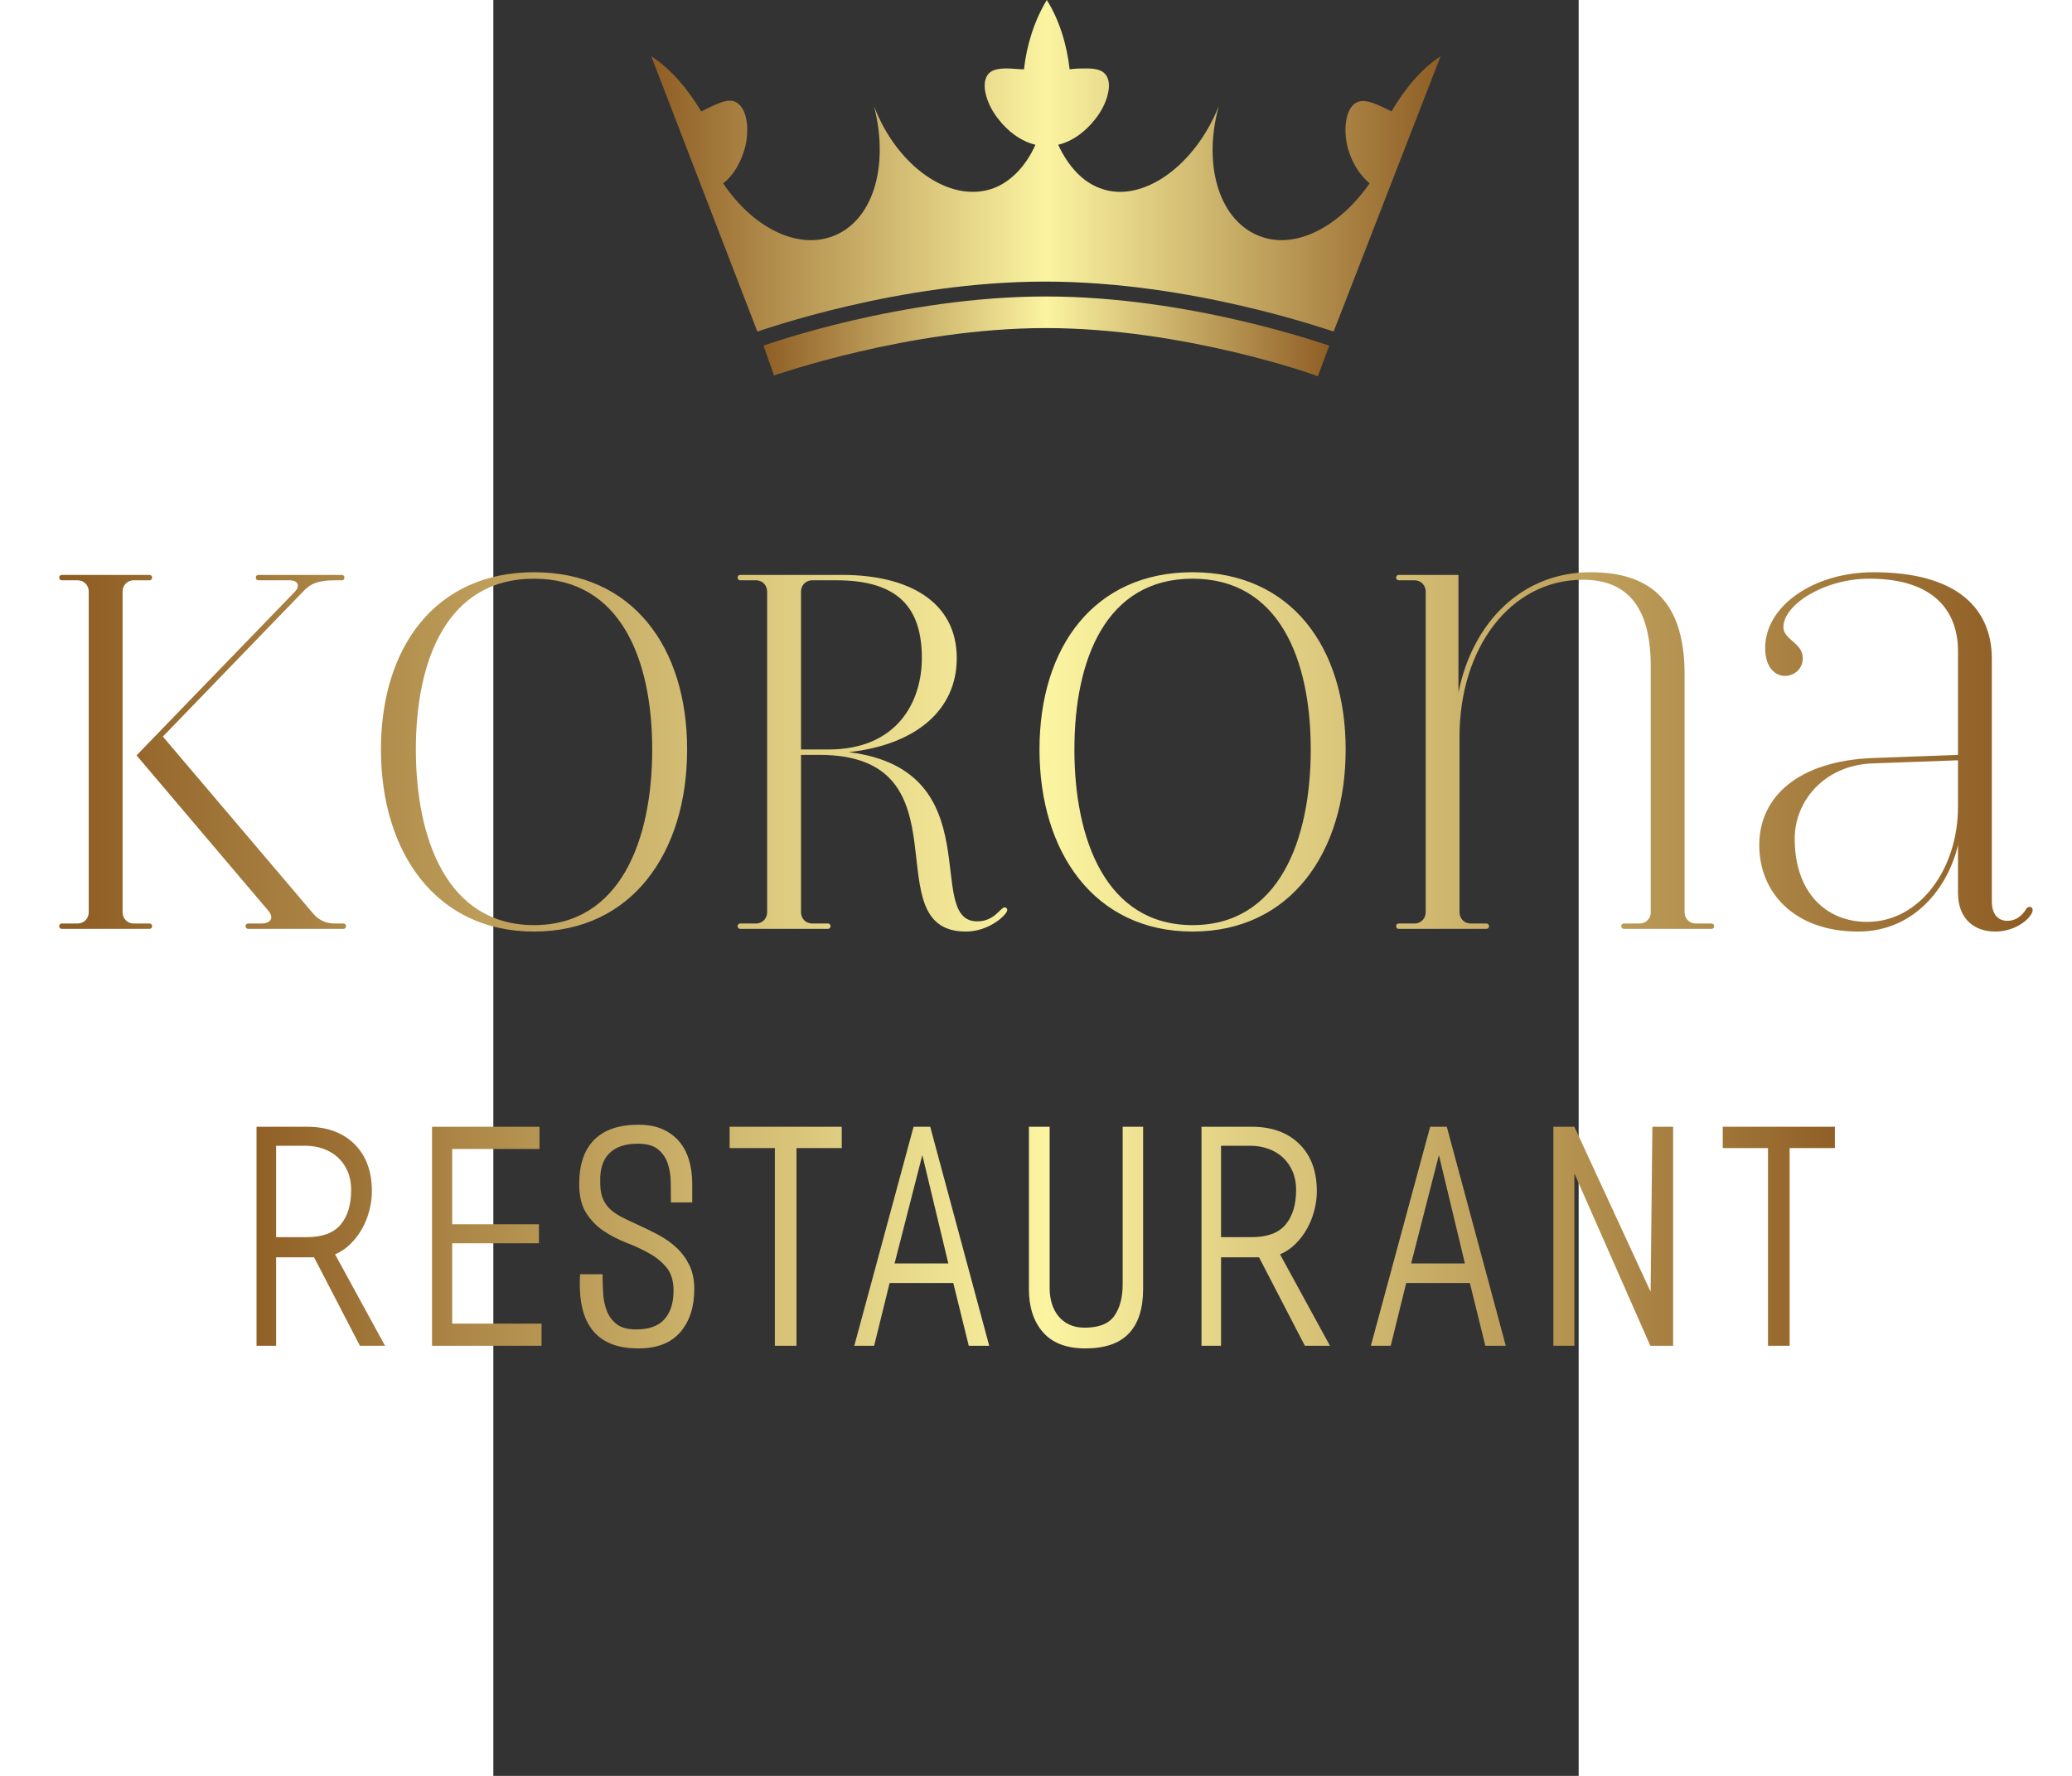 <svg width="350" height="300" viewBox="100 90 110 180" class="css-1j8o68f"  xmlns="http://www.w3.org/2000/svg">
    <rect x="100" y="90" width="110" height="180" fill="#333333" stroke="none"/>
    <defs id="SvgjsDefs5174">
        <linearGradient id="SvgjsLinearGradient5183">
            <stop id="SvgjsStop5184" stop-color="#8f5e25" offset="0"/>
            <stop id="SvgjsStop5185" stop-color="#fbf4a1" offset="0.5"/>
            <stop id="SvgjsStop5186" stop-color="#8f5e25" offset="1"/>
        </linearGradient>
        <linearGradient id="SvgjsLinearGradient5187">
            <stop id="SvgjsStop5188" stop-color="#8f5e25" offset="0"/>
            <stop id="SvgjsStop5189" stop-color="#fbf4a1" offset="0.5"/>
            <stop id="SvgjsStop5190" stop-color="#8f5e25" offset="1"/>
        </linearGradient>
        <linearGradient id="SvgjsLinearGradient5191">
            <stop id="SvgjsStop5192" stop-color="#8f5e25" offset="0"/>
            <stop id="SvgjsStop5193" stop-color="#fbf4a1" offset="0.5"/>
            <stop id="SvgjsStop5194" stop-color="#8f5e25" offset="1"/>
        </linearGradient>
        <linearGradient id="SvgjsLinearGradient5195">
            <stop id="SvgjsStop5196" stop-color="#8f5e25" offset="0"/>
            <stop id="SvgjsStop5197" stop-color="#fbf4a1" offset="0.5"/>
            <stop id="SvgjsStop5198" stop-color="#8f5e25" offset="1"/>
        </linearGradient>
    </defs>
    <g id="SvgjsG5176" featurekey="symbolFeature-0"
       transform="matrix(0.889,0,0,0.889,111.556,64.578)"
       fill="url(#SvgjsLinearGradient5187)">
        <path xmlns="http://www.w3.org/2000/svg"
              d="M95,35c-2.3,1.5-4.2,3.9-5.6,6.3c-0.6-0.3-1.2-0.6-1.7-0.8c-1.2-0.5-2.1-0.6-2.8,0.2c-0.7,0.8-1,2.7-0.5,4.7  c0.4,1.5,1.2,3,2.5,4.1c-3.4,4.9-8.3,7.5-12.3,6.1c-4.7-1.6-6.8-7.9-4.9-14.9c0,0,0,0,0,0C67,47.5,61,51.8,56.3,50.1  c-2.1-0.7-3.8-2.6-4.9-5c1.7-0.4,3.2-1.6,4.2-2.9c1.3-1.6,1.8-3.5,1.5-4.5c-0.3-1.1-1.3-1.3-2.5-1.3c-0.6,0-1.2,0-1.9,0.1  c-0.3-2.8-1.2-5.7-2.6-7.9c-1.4,2.3-2.3,5.1-2.6,7.9c-0.7,0-1.3-0.1-1.9-0.1c-1.3,0-2.2,0.2-2.5,1.3c-0.3,1,0.2,2.9,1.5,4.5  c1,1.3,2.5,2.5,4.2,2.9c-1.1,2.5-2.9,4.3-4.9,5C39,51.8,33,47.5,30.4,40.7c0,0,0,0,0,0c1.8,7-0.2,13.3-4.9,14.9  c-4.1,1.4-9-1.2-12.3-6.1c1.3-1,2.1-2.6,2.5-4.1c0.5-2,0.2-3.9-0.5-4.7c-0.7-0.9-1.7-0.7-2.8-0.2c-0.5,0.2-1.1,0.5-1.7,0.8  C9.2,38.8,7.3,36.5,5,35l12.1,31.4c0.7-0.2,16.1-5.7,32.8-5.7c16.7,0,32.2,5.5,32.9,5.7L95,35z"/>
        <path xmlns="http://www.w3.org/2000/svg"
              d="M81,71.5C80.9,71.4,65.7,66,50,66c-15.7,0-30.9,5.4-31,5.4l-1.2-3.4c0.6-0.2,15.8-5.6,32.2-5.6c16.4,0,31.6,5.4,32.3,5.6  L81,71.5z"/>
    </g>
    <g id="SvgjsG5177" featurekey="nameFeature-0"
       transform="matrix(1.361,0,0,1.361,54.149,129.709)"
       fill="url(#SvgjsLinearGradient5191)">
        <path d="M8.08 39.6 c0.12 0 0.2 0.08 0.2 0.2 s-0.08 0.2 -0.2 0.2 l-6.52 0 c-0.12 0 -0.2 -0.08 -0.2 -0.2 s0.08 -0.2 0.2 -0.2 l1.16 0 c0.52 0 0.84 -0.4 0.84 -0.84 l0 -23.88 c0 -0.44 -0.32 -0.84 -0.84 -0.84 l-1.16 0 c-0.12 0 -0.2 -0.08 -0.2 -0.2 s0.08 -0.2 0.2 -0.2 l6.52 0 c0.12 0 0.2 0.08 0.2 0.2 s-0.08 0.2 -0.2 0.2 l-1.16 0 c-0.52 0 -0.84 0.4 -0.84 0.84 l0 23.88 c0 0.44 0.32 0.84 0.84 0.84 l1.16 0 z M22.52 39.6 c0.12 0 0.2 0.08 0.2 0.2 s-0.08 0.2 -0.2 0.2 l-7.08 0 c-0.12 0 -0.2 -0.08 -0.2 -0.2 s0.08 -0.2 0.2 -0.2 l0.96 0 c0.8 0 0.92 -0.48 0.56 -0.92 l-9.84 -11.6 l11.8 -12.2 c0.32 -0.32 0.36 -0.84 -0.44 -0.84 l-2.28 0 c-0.12 0 -0.2 -0.08 -0.2 -0.2 s0.08 -0.2 0.2 -0.2 l6.2 0 c0.12 0 0.2 0.08 0.2 0.2 s-0.08 0.2 -0.2 0.2 l-0.44 0 c-1.32 0 -1.88 0.24 -2.44 0.84 l-10.44 10.8 l11.04 13 c0.48 0.6 0.96 0.92 1.8 0.92 l0.6 0 z M36.72 13.44 c7.32 0 11.4 5.56 11.4 13.2 s-4.08 13.56 -11.4 13.56 s-11.4 -5.92 -11.4 -13.56 s4.08 -13.2 11.4 -13.2 z M36.72 39.72 c6.44 0 8.8 -6.36 8.8 -13.08 s-2.36 -12.72 -8.8 -12.72 s-8.8 6 -8.8 12.72 s2.36 13.08 8.8 13.08 z M71.76 38.4 c0.12 0 0.2 0.08 0.2 0.2 c0 0.32 -1.32 1.6 -3.08 1.6 c-7 0 0.44 -13.16 -10.92 -13.16 l-1.36 0 l0 11.72 c0 0.44 0.32 0.84 0.84 0.84 l1.16 0 c0.12 0 0.2 0.08 0.2 0.2 s-0.08 0.2 -0.2 0.2 l-6.52 0 c-0.12 0 -0.2 -0.08 -0.2 -0.2 s0.08 -0.2 0.2 -0.2 l1.16 0 c0.52 0 0.84 -0.4 0.84 -0.84 l0 -23.88 c0 -0.44 -0.32 -0.84 -0.84 -0.84 l-1.16 0 c-0.12 0 -0.2 -0.08 -0.2 -0.2 s0.08 -0.2 0.2 -0.2 l7.6 0 c4.88 0 8.52 1.96 8.52 6.2 c0 3.84 -3 6.44 -8.04 7 c10.72 1.32 5.52 12.6 9.56 12.6 c1.32 0 1.72 -1.04 2.04 -1.04 z M56.6 26.64 l2.04 0 c5.2 0 6.96 -3.64 6.96 -6.8 c0 -3.76 -1.76 -5.8 -6.36 -5.8 l-1.8 0 c-0.52 0 -0.84 0.4 -0.84 0.84 l0 11.76 z M85.76 13.44 c7.32 0 11.4 5.56 11.4 13.2 s-4.08 13.56 -11.4 13.56 s-11.4 -5.92 -11.4 -13.56 s4.08 -13.2 11.4 -13.2 z M85.76 39.72 c6.44 0 8.8 -6.36 8.8 -13.08 s-2.36 -12.72 -8.8 -12.72 s-8.8 6 -8.8 12.72 s2.36 13.08 8.8 13.08 z M124.4 39.6 c0.12 0 0.2 0.08 0.2 0.2 s-0.08 0.2 -0.2 0.2 l-6.52 0 c-0.12 0 -0.2 -0.08 -0.2 -0.2 s0.08 -0.2 0.2 -0.2 l1.16 0 c0.52 0 0.84 -0.4 0.84 -0.84 l0 -18.32 c0 -4.16 -1.56 -6.44 -5.04 -6.44 c-5.48 0 -9.2 5.16 -9.2 11.68 l0 13.08 c0 0.44 0.32 0.84 0.84 0.84 l1.16 0 c0.12 0 0.2 0.08 0.2 0.2 s-0.08 0.2 -0.2 0.2 l-6.52 0 c-0.12 0 -0.2 -0.08 -0.2 -0.2 s0.08 -0.2 0.2 -0.2 l1.16 0 c0.52 0 0.84 -0.4 0.84 -0.84 l0 -23.88 c0 -0.44 -0.32 -0.84 -0.84 -0.84 l-1.16 0 c-0.12 0 -0.2 -0.08 -0.2 -0.2 s0.08 -0.2 0.2 -0.2 l4.44 0 l0 8.752 c1.082 -5.334 4.816 -8.952 9.84 -8.952 c4.08 0 7 1.8 7 7.6 l0 17.72 c0 0.44 0.32 0.84 0.84 0.84 l1.16 0 z M148.12 38.36 c0.08 0 0.2 0.08 0.2 0.24 c0 0.48 -1.12 1.6 -2.8 1.6 c-1.48 0 -2.76 -0.88 -2.76 -2.88 l0 -3.56 c-0.72 3.08 -3.2 6.44 -7.44 6.44 c-4.72 0 -7.36 -2.88 -7.36 -6.44 c0 -3.64 2.96 -6.24 8.36 -6.48 l6.44 -0.236 l0 -7.724 c0 -2.88 -1.68 -5.4 -6.6 -5.4 c-3.4 0 -6.4 1.96 -6.4 3.6 c0 0.96 1.44 1.16 1.44 2.32 c0 0.8 -0.64 1.32 -1.32 1.32 c-0.72 0 -1.48 -0.6 -1.48 -2.08 c0 -3.12 3.6 -5.64 8.08 -5.64 c6.28 0 8.8 2.76 8.8 6.44 l0 18.04 c0 1.08 0.52 1.48 1.16 1.48 c0.52 0 1 -0.24 1.4 -0.88 c0.08 -0.12 0.16 -0.16 0.28 -0.16 z M136 39.48 c3.92 0 6.76 -3.96 6.76 -8.56 l0 -3.476 l-6.44 0.236 c-3.52 0.16 -5.72 2.8 -5.72 5.6 c0 4.04 2.36 6.2 5.4 6.2 z"/>
    </g>
    <g id="SvgjsG5178" featurekey="sloganFeature-0"
       transform="matrix(1.48,0,0,1.48,76,196.806)"
       fill="url(#SvgjsLinearGradient5195)">
        <path d="M8.8 20 l-1.72 -0 l-3.14 -6.06 l-2.6 0 l0 6.06 l-1.34 0 l0 -15 l3.44 0 c1.373 0 2.46 0.393 3.26 1.18 s1.2 1.867 1.2 3.24 c0 0.427 -0.057 0.86 -0.17 1.3 s-0.277 0.853 -0.49 1.24 s-0.477 0.737 -0.79 1.05 s-0.67 0.557 -1.07 0.73 z M6.48 9.32 c0 -0.467 -0.08 -0.887 -0.24 -1.26 s-0.38 -0.69 -0.66 -0.95 s-0.613 -0.46 -1 -0.6 s-0.807 -0.21 -1.26 -0.21 l-1.98 0 l0 6.26 l2.1 0 c1.067 0 1.84 -0.287 2.32 -0.86 s0.72 -1.367 0.72 -2.38 z M19.519 20 l-7.5 0 l0 -15 l7.36 0 l0 1.52 l-5.98 0 l0 5.16 l5.94 0 l0 1.3 l-5.94 0 l0 5.5 l6.12 0 l0 1.52 z M29.977 16.12 c0 1.227 -0.32 2.21 -0.96 2.95 s-1.593 1.11 -2.86 1.11 c-0.747 0 -1.377 -0.107 -1.89 -0.32 s-0.93 -0.52 -1.25 -0.92 s-0.55 -0.88 -0.69 -1.44 s-0.203 -1.187 -0.19 -1.88 l0.02 -0.52 l1.54 0 c0 0.427 0.013 0.863 0.04 1.31 s0.113 0.853 0.26 1.22 s0.373 0.667 0.68 0.9 s0.747 0.35 1.32 0.35 c0.88 0 1.527 -0.233 1.94 -0.7 s0.62 -1.12 0.62 -1.96 c0 -0.667 -0.16 -1.193 -0.48 -1.58 s-0.72 -0.713 -1.2 -0.98 s-0.997 -0.507 -1.55 -0.72 s-1.07 -0.48 -1.55 -0.8 s-0.88 -0.73 -1.2 -1.23 s-0.48 -1.163 -0.48 -1.99 c0 -1.333 0.343 -2.343 1.03 -3.03 s1.697 -1.03 3.03 -1.03 c0.627 0 1.17 0.1 1.63 0.3 s0.843 0.48 1.15 0.84 s0.533 0.787 0.68 1.28 s0.22 1.04 0.22 1.64 l0 1.26 l-1.46 0 c0 -0.44 -0.003 -0.897 -0.01 -1.37 s-0.077 -0.907 -0.21 -1.3 s-0.357 -0.717 -0.67 -0.97 s-0.77 -0.38 -1.37 -0.38 c-0.867 0 -1.52 0.22 -1.96 0.66 s-0.647 1.087 -0.62 1.94 l0 0.2 c0.013 0.413 0.083 0.757 0.21 1.03 s0.3 0.507 0.52 0.7 s0.477 0.363 0.77 0.51 s0.613 0.3 0.96 0.46 c0.507 0.227 1 0.467 1.48 0.72 s0.903 0.55 1.27 0.89 s0.663 0.74 0.89 1.2 s0.34 1.01 0.34 1.65 z M40.076 6.46 l-3.1 0 l0 13.54 l-1.48 0 l0 -13.54 l-3.1 0 l0 -1.46 l7.68 0 l0 1.46 z M50.174 20 l-1.4 0 l-1.06 -4.3 l-4.36 0 l-1.06 4.3 l-1.36 0 l4.06 -15 l1.14 0 z M47.374 14.36 l-1.78 -7.42 l-1.9 7.42 l3.68 0 z M60.713 16.12 c0 1.333 -0.323 2.343 -0.97 3.03 s-1.643 1.03 -2.99 1.03 c-1.28 0 -2.243 -0.367 -2.89 -1.1 s-0.97 -1.72 -0.97 -2.96 l0 -11.12 l1.42 0 l0 11.06 c0 0.373 0.05 0.723 0.15 1.05 s0.25 0.613 0.45 0.86 s0.45 0.44 0.75 0.58 s0.65 0.21 1.05 0.21 c0.973 0 1.65 -0.27 2.03 -0.81 s0.57 -1.263 0.57 -2.17 l0 -10.78 l1.4 0 l0 11.12 z M73.511 20 l-1.72 -0 l-3.14 -6.06 l-2.6 0 l0 6.06 l-1.34 0 l0 -15 l3.44 0 c1.373 0 2.46 0.393 3.26 1.18 s1.2 1.867 1.2 3.24 c0 0.427 -0.057 0.86 -0.17 1.3 s-0.277 0.853 -0.49 1.24 s-0.477 0.737 -0.79 1.05 s-0.67 0.557 -1.07 0.73 z M71.191 9.32 c0 -0.467 -0.08 -0.887 -0.24 -1.26 s-0.38 -0.69 -0.66 -0.95 s-0.613 -0.46 -1 -0.6 s-0.807 -0.21 -1.26 -0.21 l-1.98 0 l0 6.26 l2.1 0 c1.067 0 1.84 -0.287 2.32 -0.86 s0.72 -1.367 0.72 -2.38 z M85.55 20 l-1.4 0 l-1.06 -4.3 l-4.36 0 l-1.06 4.3 l-1.36 0 l4.06 -15 l1.14 0 z M82.75 14.36 l-1.78 -7.42 l-1.9 7.42 l3.68 0 z M97.008 20 l-1.56 0 l-5.2 -11.8 l0 11.8 l-1.44 0 l0 -15 l1.44 0 l5.22 11.3 l0.12 -11.3 l1.42 0 l0 15 z M108.087 6.46 l-3.1 0 l0 13.54 l-1.48 0 l0 -13.54 l-3.1 0 l0 -1.46 l7.68 0 l0 1.46 z"/>
    </g>
</svg>